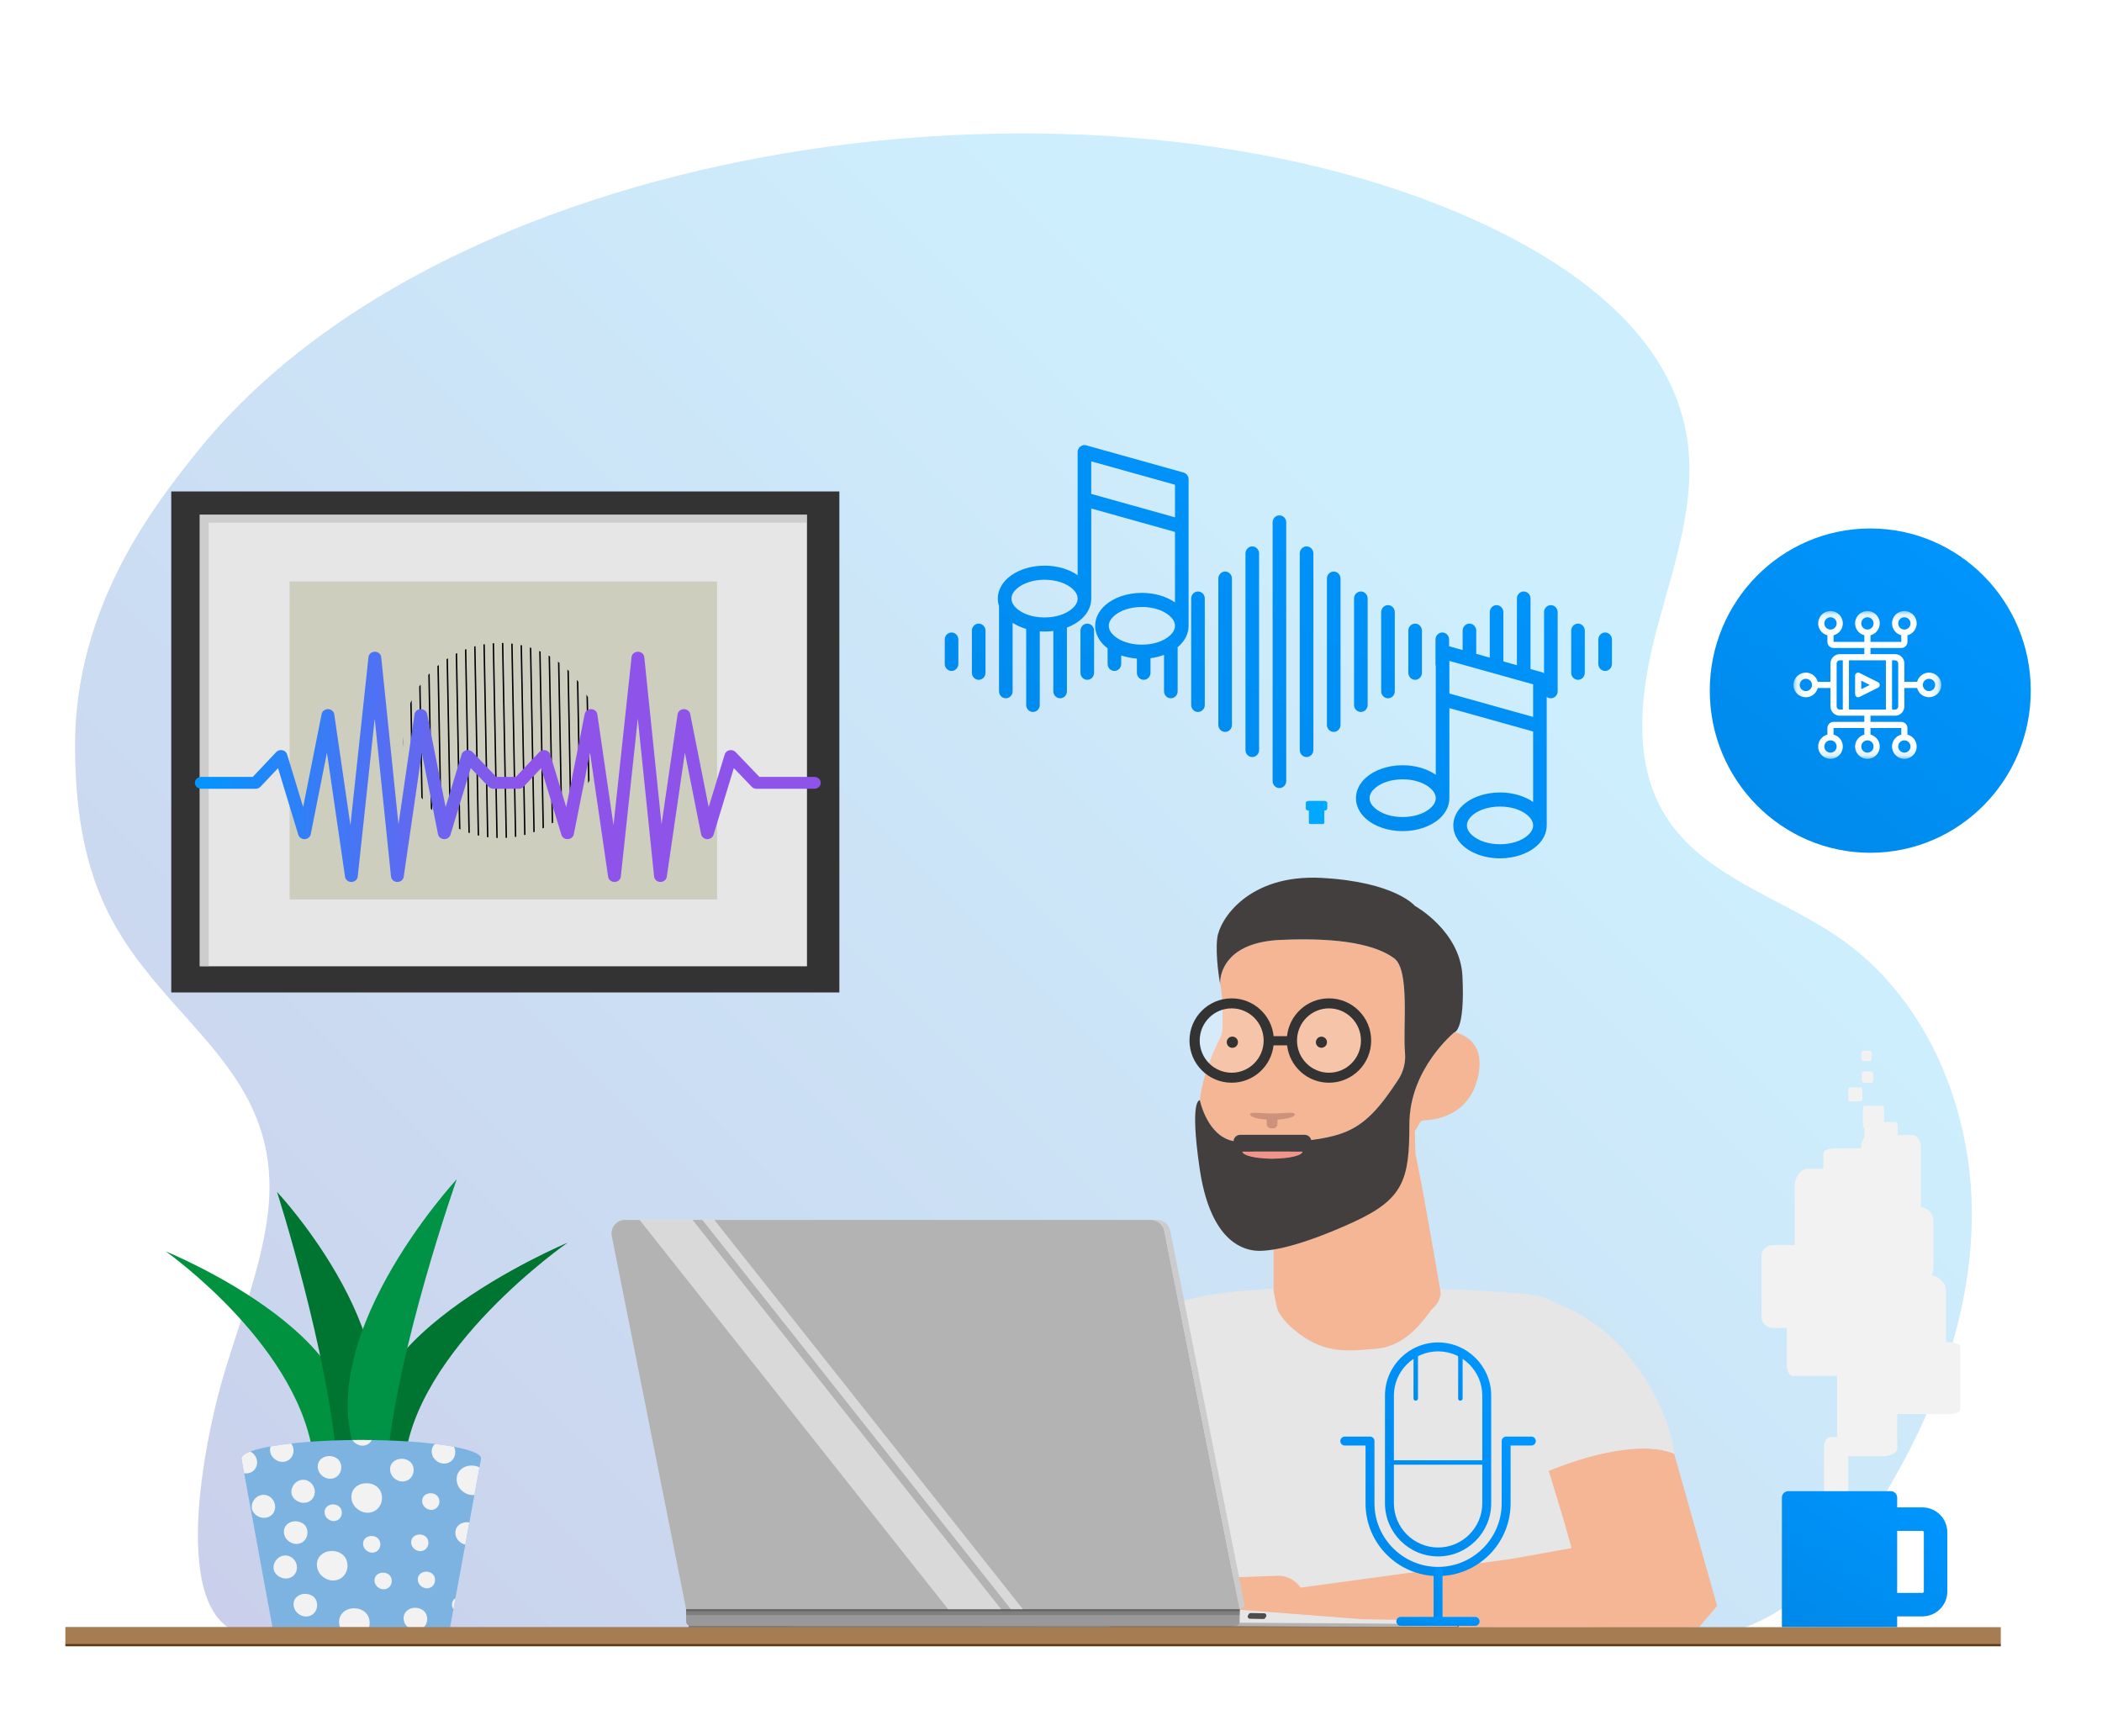 <svg width="224" height="185" viewBox="0 0 224 185" fill="none" xmlns="http://www.w3.org/2000/svg">
<g clip-path="url(#clip0_1652_23415)">
<mask id="mask0_1652_23415" style="mask-type:luminance" maskUnits="userSpaceOnUse" x="0" y="-18" width="224" height="224">
<path d="M224 -18H0V206H224V-18Z" fill="white"/>
</mask>
<g mask="url(#mask0_1652_23415)">
<path d="M203.624 107.661C201.6 104.723 199.114 102.135 196.182 100.078C189.833 95.622 181.431 93.459 177.388 86.802C173.832 80.946 174.848 73.423 176.626 66.792C178.404 60.161 180.85 53.388 179.768 46.605C177.984 35.418 167.356 28.05 157.117 23.429C116.844 5.257 47.98 14.168 20.762 48.456C16.561 53.747 7.904 64.653 7.997 79.672C8.034 85.606 8.752 91.526 11.358 96.922C17.304 109.235 30.668 114.008 28.476 129.859C27.702 135.455 25.578 140.752 23.952 146.158C21.418 154.586 17.762 174.301 27.248 174.301C35.541 174.301 34.574 174.301 44.611 174.301C79.154 174.301 62.708 174.605 99.287 174.301C105.986 174.246 140.546 173.963 148.916 173.963C151.115 173.963 162.375 173.963 164.584 173.963C168.389 173.963 180.202 173.998 178.004 173.91C186.843 176.186 195.047 168.466 199.962 160.701C205.937 151.262 210.171 140.384 210.129 129.179C210.101 121.582 207.886 113.847 203.624 107.661Z" fill="url(#paint0_linear_1652_23415)" fill-opacity="0.3"/>
<path d="M216.41 73.607C216.41 83.152 208.752 90.89 199.306 90.89C189.861 90.89 182.203 83.152 182.203 73.607C182.203 64.062 189.861 56.324 199.306 56.324C208.752 56.324 216.41 64.062 216.41 73.607Z" fill="url(#paint1_linear_1652_23415)"/>
<path d="M170.755 145.954C165.577 137.249 166.58 138.233 157.178 137.522C157.178 137.522 155.692 137.473 153.466 137.415C153.467 137.422 153.468 137.428 153.47 137.435C153.593 138.158 153.335 138.899 152.777 139.375C152.656 139.479 152.556 139.576 152.486 139.665C151.754 140.589 149.906 143.477 146.671 143.747C143.436 144.016 140.923 144.363 137.713 141.552C136.999 140.927 136.49 140.28 136.129 139.65L135.723 137.615V137.32C135.297 137.343 134.919 137.369 134.601 137.4C134.447 137.415 134.3 137.437 134.159 137.463C132.388 137.566 130.596 137.733 128.939 138.004C121.985 139.142 116.296 143.314 112.63 149.003C108.964 154.692 104.539 173.908 104.539 173.908L170.848 173.963C170.848 173.963 171.139 164.286 168.715 155.247C167.932 152.327 172.206 148.392 170.755 145.954Z" fill="#E6E6E6"/>
<path d="M118.24 174.051L128.74 173.666L129.317 169.532C129.297 168.973 128.747 168.589 128.215 168.762L118.186 172.58L118.24 174.051Z" fill="#F4B694"/>
<path d="M139.204 173.4L139.106 170.732C139.048 169.143 137.7 167.89 136.111 167.948L129.811 168.179C128.222 168.237 126.97 169.585 127.028 171.174L127.126 173.843L139.204 173.4Z" fill="#F4B694"/>
<path d="M179.697 173.418C180.903 170.089 181.615 165.333 177.045 163.281L160.966 166.163L130.124 170.362L129.996 173.418H179.697Z" fill="#F4B694"/>
<path d="M169.823 173.415H181.062L182.982 171.165L178.413 154.948C173.751 152.979 165.039 156.753 165.039 156.753L166.732 162.343L169.823 173.415Z" fill="#F4B694"/>
<path d="M178.413 154.949C178.413 154.949 174.828 152.844 165.04 156.754L160.847 149.092L160.093 144.676C159.862 143.322 160.212 141.934 161.058 140.852L161.47 140.325C162.593 138.889 164.534 138.361 166.221 139.05C168.288 139.895 171.076 141.49 173.5 144.441C178.031 149.955 178.413 154.949 178.413 154.949Z" fill="#E6E6E6"/>
<path d="M153.466 137.415C152.861 133.881 151.245 124.542 150.742 122.595C150.61 121.938 150.415 121.42 150.183 121.01C148.966 118.861 146.698 119.741 146.698 119.741L135.946 126.968L135.734 133.174L135.723 133.503V134.868V137.32V137.615L136.016 139.081C136.104 139.525 136.29 139.943 136.559 140.307C136.866 140.724 137.246 141.143 137.713 141.552C140.923 144.363 143.437 144.017 146.671 143.747C149.906 143.478 151.754 140.589 152.486 139.665C152.693 139.404 153.08 139.137 153.354 138.551C153.48 138.008 153.584 138.1 153.466 137.415Z" fill="#F4B694"/>
<path d="M155.047 110.012C155.005 110.024 154.981 110.028 154.981 110.028C154.981 110.028 151.007 113.263 150.3 118.302L150.258 118.104L141.413 122.958L137.281 128.631L145.806 128.257L150.828 122.958L150.776 120.547C150.972 120.258 151.169 119.911 151.297 119.675C151.385 119.513 151.551 119.41 151.736 119.406C152.821 119.381 156.582 118.983 157.511 114.734C158.227 111.463 156.392 110.374 155.047 110.012Z" fill="#F4B694"/>
<path d="M131.446 121.621C131.47 121.249 131.779 120.95 132.158 120.95L139.033 120.95C139.371 120.95 139.655 121.189 139.729 121.505C140.868 121.365 141.983 121.147 142.969 120.802C145.531 119.906 147.112 117.942 148.992 115.092C149.558 114.233 149.818 113.208 149.722 112.183C149.474 109.549 150.273 103.391 148.562 102.131C146.724 100.778 143.071 99.871 136.436 100.176C130.986 100.427 130.155 103.339 130.035 104.439C130.01 104.691 130.018 104.847 130.018 104.854C130.018 104.854 130.018 104.856 130.018 104.856L130.018 104.856C130.123 105.217 130.325 106.329 130.282 109.476C130.276 109.89 130.194 110.304 130.005 110.672C128.492 113.633 128.045 115.792 127.863 117.27C127.877 117.339 128.664 121.1 131.446 121.621Z" fill="#F4B694"/>
<path d="M155.845 104.032C155.607 99.206 150.772 96.546 150.772 96.546C150.772 96.546 148.658 93.984 140.832 93.568C133.005 93.152 129.971 98.032 129.722 99.944C129.472 101.855 130.02 104.853 130.02 104.855C130.02 104.855 130.02 104.853 130.02 104.853C130.02 104.846 130.01 104.69 130.037 104.438C130.156 103.339 130.988 100.426 136.438 100.176C143.073 99.87 146.726 100.777 148.564 102.13C150.275 103.39 149.476 109.548 149.723 112.183C149.82 113.207 149.56 114.232 148.993 115.091C147.114 117.941 145.533 119.906 142.971 120.801C141.985 121.146 140.87 121.364 139.731 121.504C139.657 121.188 139.373 120.949 139.035 120.949L132.159 120.949C131.781 120.949 131.472 121.248 131.448 121.62C128.666 121.099 127.879 117.338 127.865 117.269C127.865 117.268 127.864 117.266 127.864 117.266C127.864 117.266 126.751 117 127.831 124.48C128.912 131.961 132.154 133.125 133.733 133.291C135.312 133.457 138.637 132.792 144.123 130.299C149.609 127.805 150.19 125.727 150.19 119.826C150.19 113.924 154.979 110.029 154.979 110.029C154.979 110.029 156.136 109.927 155.845 104.032Z" fill="#423F3E"/>
<path d="M134.988 119.322L134.988 119.786C134.988 120.047 135.199 120.258 135.46 120.258L135.66 120.258C135.92 120.258 136.131 120.047 136.131 119.786L136.131 119.327C137.183 119.275 137.984 119.043 137.984 118.767C137.984 118.453 136.953 118.672 135.693 118.672L135.505 118.672C134.245 118.672 133.215 118.453 133.215 118.767C133.215 119.036 133.976 119.263 134.988 119.322Z" fill="#CE917C"/>
<g opacity="0.2">
<path d="M131.274 107.469C133.168 107.469 134.705 109.006 134.705 110.899C134.705 112.793 133.168 114.33 131.274 114.33C129.381 114.33 127.844 112.793 127.844 110.899C127.844 109.006 129.381 107.469 131.274 107.469Z" fill="white"/>
</g>
<g opacity="0.2">
<path d="M141.626 107.469C143.519 107.469 145.056 109.006 145.056 110.899C145.056 112.793 143.519 114.33 141.626 114.33C139.733 114.33 138.195 112.793 138.195 110.899C138.195 109.006 139.733 107.469 141.626 107.469Z" fill="white"/>
</g>
<path d="M141.624 106.406C139.299 106.406 137.386 108.172 137.153 110.436L135.724 110.436C135.491 108.172 133.578 106.406 131.253 106.406C128.77 106.406 126.758 108.419 126.758 110.901C126.758 113.384 128.771 115.396 131.253 115.396C133.561 115.396 135.46 113.656 135.716 111.416L137.161 111.416C137.417 113.656 139.316 115.396 141.624 115.396C144.107 115.396 146.119 113.384 146.119 110.901C146.119 108.419 144.107 106.406 141.624 106.406ZM131.253 114.332C129.371 114.332 127.845 112.796 127.845 110.901C127.845 109.007 129.371 107.471 131.253 107.471C133.135 107.471 134.661 109.006 134.661 110.901C134.661 112.796 133.135 114.332 131.253 114.332ZM141.624 114.332C139.742 114.332 138.216 112.796 138.216 110.901C138.216 109.006 139.742 107.471 141.624 107.471C143.506 107.471 145.032 109.006 145.032 110.901C145.032 112.796 143.506 114.332 141.624 114.332Z" fill="#333333"/>
<path d="M132.391 122.738C132.399 123.151 133.782 123.488 135.471 123.488L135.724 123.488C137.413 123.488 138.795 123.151 138.804 122.738L132.391 122.738Z" fill="#F0948C"/>
<path d="M133.523 122.738C133.529 123.151 134.385 123.488 135.431 123.488L135.588 123.488C136.634 123.488 137.49 123.151 137.495 122.738L133.523 122.738Z" fill="#F0948C"/>
<path d="M140.819 110.488C141.145 110.488 141.411 110.754 141.411 111.08C141.411 111.407 141.145 111.672 140.819 111.672C140.492 111.672 140.227 111.407 140.227 111.08C140.227 110.754 140.492 110.488 140.819 110.488Z" fill="#333333"/>
<path d="M131.325 110.48C131.656 110.48 131.924 110.749 131.924 111.079C131.924 111.41 131.656 111.678 131.325 111.678C130.995 111.678 130.727 111.41 130.727 111.079C130.727 110.749 130.995 110.48 131.325 110.48Z" fill="#333333"/>
<path d="M140.293 111.081C140.293 111.205 140.495 111.306 140.822 111.306C141.149 111.306 141.376 111.205 141.376 111.081C141.376 110.956 141.149 110.855 140.822 110.855C140.495 110.855 140.293 110.956 140.293 111.081Z" fill="#333333"/>
<path d="M130.82 111.08C130.82 111.205 130.995 111.307 131.326 111.307C131.656 111.307 131.79 111.205 131.79 111.08C131.79 110.954 131.656 110.852 131.326 110.852C130.995 110.852 130.82 110.954 130.82 111.08Z" fill="#333333"/>
<g opacity="0.6">
<path d="M96.211 173.223L130.892 172.879L143.226 173.047L155.142 173.217C155.51 173.217 155.592 173.336 155.279 173.527L132.104 173.599C131.851 173.753 131.111 173.897 130.815 173.897L73.607 173.571C73.381 173.571 73.297 173.273 73.491 173.155L96.211 173.223Z" fill="#333333"/>
</g>
<path d="M73.824 171.776L80.955 171.777L73.711 171.371C73.522 171.486 73.603 171.776 73.824 171.776Z" fill="#E6E6E6"/>
<path d="M155.053 172.707H153.896L145.142 172.578H145.141L132.022 171.559C131.777 171.708 131.495 171.787 131.207 171.787L80.957 171.776L97.674 172.713L131.738 172.709L131.371 173.298L155.237 173.362C155.542 173.177 155.41 172.707 155.053 172.707Z" fill="#E6E6E6"/>
<path d="M97.681 172.727L147.7 173.048L155.236 173.159C155.36 173.159 155.441 173.22 155.236 173.364L131.94 173.301C131.667 173.301 131.493 173.306 131.205 173.306L73.824 173.293C73.603 173.293 73.522 173.003 73.71 172.889L97.681 172.727Z" fill="#B3B3B3"/>
<path d="M132.103 171.516H73.117L65.196 131.743C65.019 130.851 65.701 130.02 66.61 130.02H122.656C123.343 130.02 123.935 130.505 124.07 131.18L132.103 171.516Z" fill="#B3B3B3"/>
<path d="M124.707 131.18C124.573 130.505 123.981 130.02 123.293 130.02H122.657C123.345 130.02 123.937 130.505 124.071 131.18L132.104 171.516H73.754L132.104 171.516L132.657 171.214L124.707 131.18Z" fill="#CCCCCC"/>
<path d="M131.625 173.297H73.596C73.332 173.297 73.117 173.082 73.117 172.818V171.512H132.104V172.818C132.104 173.082 131.889 173.297 131.625 173.297Z" fill="#999999"/>
<path d="M132.104 171.512V172.143H73.117V171.512H132.104Z" fill="#808080"/>
<path d="M132.104 171.512V171.736H73.117V171.512H132.104Z" fill="#666666"/>
<path d="M133.286 171.918L134.72 171.946C134.901 171.949 135.01 172.148 134.917 172.303L134.833 172.443C134.789 172.515 134.711 172.558 134.626 172.557L133.192 172.529C133.011 172.526 132.902 172.327 132.995 172.172L133.079 172.032C133.123 171.96 133.201 171.916 133.286 171.918Z" fill="#4D4D4D"/>
<g opacity="0.5">
<path d="M73.802 130.012H68.152L101.037 171.513H106.686L73.802 130.012Z" fill="white"/>
</g>
<g opacity="0.5">
<path d="M76.12 130.012H74.84L107.725 171.513H109.005L76.12 130.012Z" fill="white"/>
</g>
<path d="M89.446 52.379V105.776H18.25V52.379H89.446Z" fill="#333333"/>
<path d="M85.995 54.852V102.989H21.285V54.852H85.995Z" fill="#E6E6E6"/>
<path d="M76.417 61.977V95.864H30.863V61.977H76.417Z" fill="#CECEBE"/>
<path d="M63.539 76.961L63.605 80.495C63.694 79.919 63.737 79.328 63.726 78.725C63.715 78.122 63.649 77.534 63.539 76.961Z" fill="black"/>
<path d="M62.655 74.32C62.604 74.217 62.55 74.116 62.496 74.016L62.673 83.483C62.724 83.38 62.774 83.277 62.821 83.172L62.655 74.32Z" fill="black"/>
<path d="M61.633 72.668C61.582 72.6 61.53 72.532 61.477 72.465L61.713 85.069C61.763 85 61.813 84.93 61.861 84.86L61.633 72.668Z" fill="black"/>
<path d="M60.465 71.363L60.743 86.204C60.793 86.153 60.843 86.101 60.892 86.049L60.62 71.513C60.569 71.463 60.517 71.413 60.465 71.363Z" fill="black"/>
<path d="M59.616 70.644C59.564 70.605 59.513 70.566 59.461 70.527L59.771 87.079C59.822 87.039 59.871 86.997 59.921 86.956L59.616 70.644Z" fill="black"/>
<path d="M58.615 69.968C58.564 69.937 58.513 69.908 58.461 69.879L58.796 87.762C58.846 87.731 58.897 87.7 58.947 87.668L58.615 69.968Z" fill="black"/>
<path d="M57.615 69.449C57.564 69.426 57.512 69.405 57.461 69.383L57.815 88.298C57.866 88.274 57.917 88.251 57.967 88.226L57.615 69.449Z" fill="black"/>
<path d="M56.618 69.061C56.568 69.043 56.516 69.028 56.465 69.012L56.834 88.709C56.884 88.691 56.935 88.673 56.985 88.654L56.618 69.061Z" fill="black"/>
<path d="M55.626 68.782C55.575 68.771 55.524 68.761 55.473 68.75L55.852 89.005C55.903 88.992 55.954 88.98 56.004 88.967L55.626 68.782Z" fill="black"/>
<path d="M54.633 68.61C54.583 68.604 54.532 68.599 54.48 68.594L54.867 89.201C54.917 89.194 54.968 89.187 55.019 89.179L54.633 68.61Z" fill="black"/>
<path d="M53.641 68.532C53.59 68.531 53.539 68.532 53.488 68.531L53.877 89.299C53.928 89.296 53.979 89.296 54.03 89.292L53.641 68.532Z" fill="black"/>
<path d="M52.652 68.551C52.601 68.554 52.551 68.559 52.5 68.563L52.889 89.306C52.94 89.308 52.99 89.31 53.041 89.312L52.652 68.551Z" fill="black"/>
<path d="M51.664 68.664C51.613 68.672 51.562 68.68 51.512 68.689L51.896 89.219C51.947 89.226 51.998 89.231 52.049 89.238L51.664 68.664Z" fill="black"/>
<path d="M50.679 68.871C50.629 68.884 50.578 68.896 50.527 68.91L50.904 89.031C50.955 89.043 51.007 89.053 51.057 89.064L50.679 68.871Z" fill="black"/>
<path d="M49.699 69.184C49.648 69.203 49.597 69.22 49.547 69.24L49.912 88.74C49.963 88.757 50.015 88.773 50.066 88.79L49.699 69.184Z" fill="black"/>
<path d="M48.714 69.606C48.663 69.631 48.613 69.656 48.562 69.682L48.912 88.329C48.963 88.353 49.014 88.377 49.066 88.4L48.714 69.606Z" fill="black"/>
<path d="M47.737 70.16C47.686 70.193 47.636 70.227 47.586 70.261L47.914 87.79C47.966 87.822 48.017 87.855 48.069 87.885L47.737 70.16Z" fill="black"/>
<path d="M46.76 70.871C46.71 70.912 46.659 70.952 46.609 70.994L46.911 87.096C46.962 87.136 47.014 87.174 47.066 87.213L46.76 70.871Z" fill="black"/>
<path d="M45.79 71.773C45.74 71.827 45.69 71.882 45.641 71.936L45.908 86.192C45.959 86.245 46.011 86.298 46.063 86.349L45.79 71.773Z" fill="black"/>
<path d="M44.82 72.957C44.77 73.029 44.721 73.101 44.672 73.175L44.893 84.991C44.945 85.063 44.997 85.133 45.05 85.203L44.82 72.957Z" fill="black"/>
<path d="M43.865 74.629C43.814 74.741 43.766 74.855 43.719 74.969L43.873 83.232C43.925 83.344 43.977 83.456 44.032 83.567L43.865 74.629Z" fill="black"/>
<path d="M42.97 79.727L42.947 78.504C42.939 78.707 42.935 78.91 42.939 79.116C42.943 79.321 42.955 79.525 42.97 79.727Z" fill="black"/>
<g opacity="0.5">
<path d="M21.285 102.99H22.239V55.706H85.995V54.852H21.285V102.99Z" fill="#B3B3B3"/>
</g>
<mask id="mask1_1652_23415" style="mask-type:luminance" maskUnits="userSpaceOnUse" x="0" y="-18" width="224" height="224">
<path d="M0 -18H224V206H0V-18Z" fill="white"/>
</mask>
<g mask="url(#mask1_1652_23415)">
<path d="M36.181 156.202C42.59 143.505 17.66 133.371 17.66 133.371C17.66 133.371 32.478 143.803 33.477 156.076C33.477 156.076 35.245 156.183 36.181 156.202Z" fill="#00923F"/>
<path d="M40.382 156.214C33.973 143.517 60.488 132.445 60.488 132.445C60.488 132.445 44.087 143.832 43.089 156.105C42.127 156.163 40.382 156.214 40.382 156.214Z" fill="#007531"/>
<path d="M38.646 156.235C45.055 143.538 29.516 127.027 29.516 127.027C29.516 127.027 34.95 143.925 35.948 156.198C36.848 156.218 37.995 156.233 38.646 156.235Z" fill="#007531"/>
<path d="M38.529 156.236C32.12 143.539 48.676 125.684 48.676 125.684C48.676 125.684 42.23 143.924 41.232 156.197C40.316 156.215 39.074 156.233 38.529 156.236Z" fill="#009245"/>
</g>
<path d="M38.5 153.473C31.448 153.473 25.73 154.358 25.73 155.449C25.73 155.486 25.738 155.522 25.75 155.558L29.015 173.33C29.015 173.37 29.029 173.411 29.052 173.451H47.948C47.971 173.411 47.985 173.37 47.985 173.33L51.25 155.558C51.263 155.522 51.27 155.486 51.27 155.449C51.27 154.358 45.553 153.473 38.5 153.473Z" fill="#7DB3E1"/>
<path d="M43.833 164.561C43.925 165.012 44.398 165.367 44.878 165.318C45.358 165.268 45.669 164.861 45.653 164.402C45.632 163.769 45.084 163.503 44.604 163.553C44.124 163.602 43.715 163.979 43.833 164.561Z" fill="#F2F2F2"/>
<path d="M45.585 169.279C46.065 169.229 46.376 168.821 46.36 168.363C46.339 167.73 45.791 167.464 45.311 167.514C44.831 167.563 44.422 167.94 44.54 168.522C44.632 168.973 45.105 169.328 45.585 169.279Z" fill="#F2F2F2"/>
<path d="M43.023 157.891C43.678 157.824 44.102 157.268 44.08 156.642C44.051 155.78 43.304 155.417 42.65 155.484C41.995 155.552 41.437 156.065 41.598 156.86C41.723 157.474 42.369 157.958 43.023 157.891Z" fill="#F2F2F2"/>
<path d="M48.184 171.203C48.208 171.316 48.255 171.423 48.32 171.52L48.537 170.34C48.271 170.507 48.104 170.805 48.184 171.203Z" fill="#F2F2F2"/>
<path d="M44.091 171.363C43.437 171.431 42.879 171.944 43.04 172.739C43.096 173.017 43.263 173.265 43.486 173.451H45.151C45.394 173.217 45.534 172.882 45.522 172.521C45.492 171.659 44.745 171.296 44.091 171.363Z" fill="#F2F2F2"/>
<path d="M46.05 160.919C46.53 160.87 46.841 160.462 46.825 160.003C46.804 159.371 46.256 159.105 45.776 159.154C45.296 159.204 44.887 159.58 45.005 160.163C45.096 160.614 45.57 160.969 46.05 160.919Z" fill="#F2F2F2"/>
<path d="M31.333 162.145C30.679 162.212 30.121 162.725 30.282 163.52C30.407 164.135 31.052 164.618 31.707 164.551C32.361 164.484 32.785 163.928 32.764 163.302C32.734 162.44 31.988 162.077 31.333 162.145Z" fill="#F2F2F2"/>
<path d="M47.456 155.986C48.111 155.919 48.535 155.363 48.513 154.737C48.506 154.527 48.455 154.347 48.374 154.194C47.778 154.082 47.101 153.98 46.361 153.891C46.091 154.13 45.938 154.493 46.032 154.955C46.156 155.57 46.802 156.054 47.456 155.986Z" fill="#F2F2F2"/>
<path d="M40.532 164.562C40.511 163.93 39.963 163.663 39.483 163.713C39.003 163.762 38.594 164.139 38.712 164.721C38.803 165.172 39.277 165.527 39.757 165.478C40.237 165.428 40.548 165.021 40.532 164.562Z" fill="#F2F2F2"/>
<path d="M31.313 171.254C31.438 171.869 32.084 172.353 32.738 172.285C33.392 172.218 33.817 171.662 33.795 171.036C33.766 170.174 33.019 169.812 32.364 169.879C31.71 169.946 31.152 170.46 31.313 171.254Z" fill="#F2F2F2"/>
<path d="M29.262 166.554C28.911 167.349 29.43 167.975 30.054 168.174C30.678 168.372 31.411 168.128 31.613 167.342C31.769 166.733 31.394 166.037 30.77 165.839C30.146 165.64 29.517 165.977 29.262 166.554Z" fill="#F2F2F2"/>
<path d="M39.395 172.929C39.357 171.808 38.387 171.337 37.536 171.424C36.685 171.512 35.96 172.179 36.169 173.212C36.186 173.293 36.214 173.372 36.244 173.449H39.327C39.375 173.283 39.402 173.109 39.395 172.929Z" fill="#F2F2F2"/>
<path d="M39.334 161.22C40.185 161.133 40.736 160.41 40.708 159.597C40.67 158.476 39.699 158.005 38.849 158.092C37.998 158.18 37.272 158.847 37.482 159.88C37.644 160.679 38.483 161.308 39.334 161.22Z" fill="#F2F2F2"/>
<path d="M27.367 156.143C27.51 155.584 27.204 154.957 26.67 154.703C26.066 154.933 25.73 155.184 25.73 155.447C25.73 155.484 25.738 155.52 25.75 155.556L26.02 157.022C26.589 157.11 27.187 156.841 27.367 156.143Z" fill="#F2F2F2"/>
<path d="M39.927 168.628C40.018 169.079 40.492 169.433 40.972 169.384C41.452 169.335 41.763 168.927 41.747 168.468C41.725 167.836 41.178 167.57 40.698 167.619C40.218 167.668 39.809 168.045 39.927 168.628Z" fill="#F2F2F2"/>
<path d="M49.607 162.245C48.953 162.312 48.394 162.826 48.555 163.62C48.654 164.109 49.084 164.51 49.585 164.622L50.018 162.264C49.881 162.24 49.743 162.231 49.607 162.245Z" fill="#F2F2F2"/>
<path d="M50.063 156.209C49.213 156.297 48.487 156.964 48.697 157.997C48.859 158.796 49.699 159.425 50.549 159.337C50.551 159.337 50.553 159.336 50.555 159.336L51.096 156.391C50.779 156.233 50.412 156.174 50.063 156.209Z" fill="#F2F2F2"/>
<path d="M30.225 155.804C30.879 155.737 31.303 155.181 31.282 154.555C31.271 154.26 31.173 154.028 31.028 153.848C30.219 153.938 29.482 154.043 28.831 154.16C28.772 154.339 28.753 154.542 28.8 154.773C28.924 155.388 29.57 155.872 30.225 155.804Z" fill="#F2F2F2"/>
<path d="M29.289 160.877C29.445 160.268 29.07 159.572 28.446 159.374C27.822 159.175 27.193 159.512 26.938 160.089C26.587 160.884 27.106 161.51 27.73 161.709C28.354 161.908 29.087 161.663 29.289 160.877Z" fill="#F2F2F2"/>
<path d="M38.747 154.073C39.146 154.032 39.453 153.799 39.617 153.481C39.249 153.476 38.877 153.473 38.501 153.473C38.182 153.473 37.868 153.475 37.555 153.479C37.803 153.864 38.272 154.122 38.747 154.073Z" fill="#F2F2F2"/>
<path d="M35.312 157.602C35.967 157.534 36.391 156.979 36.369 156.353C36.34 155.491 35.593 155.128 34.939 155.195C34.284 155.263 33.726 155.776 33.887 156.57C34.012 157.185 34.658 157.669 35.312 157.602Z" fill="#F2F2F2"/>
<path d="M35.658 168.443C36.509 168.356 37.06 167.633 37.032 166.819C36.994 165.699 36.023 165.228 35.173 165.315C34.322 165.402 33.596 166.07 33.806 167.103C33.968 167.902 34.808 168.53 35.658 168.443Z" fill="#F2F2F2"/>
<path d="M31.957 160.107C32.581 160.306 33.313 160.061 33.515 159.275C33.672 158.667 33.297 157.971 32.673 157.772C32.049 157.573 31.419 157.91 31.164 158.488C30.813 159.283 31.333 159.909 31.957 160.107Z" fill="#F2F2F2"/>
<path d="M35.378 160.346C34.898 160.395 34.488 160.772 34.606 161.354C34.698 161.805 35.172 162.16 35.652 162.111C36.132 162.061 36.443 161.654 36.427 161.195C36.405 160.562 35.858 160.296 35.378 160.346Z" fill="#F2F2F2"/>
<mask id="mask2_1652_23415" style="mask-type:luminance" maskUnits="userSpaceOnUse" x="0" y="-19" width="224" height="225">
<path d="M0 -18.621H224V205.379H0V-18.621Z" fill="white"/>
</mask>
<g mask="url(#mask2_1652_23415)">
<path d="M196.285 159.878H195.044C194.672 159.878 194.371 159.363 194.371 158.728V154.306C194.371 153.671 194.672 153.156 195.044 153.156H196.285C196.657 153.156 196.958 153.671 196.958 154.306V158.728C196.958 159.363 196.657 159.878 196.285 159.878Z" fill="#F2F2F2"/>
<path d="M200.518 155.214H197.441C196.52 155.214 195.773 154.844 195.773 154.387V146.374C195.773 145.917 196.52 145.547 197.441 145.547H200.518C201.439 145.547 202.186 145.917 202.186 146.374V154.387C202.186 154.844 201.439 155.214 200.518 155.214Z" fill="#F2F2F2"/>
<path d="M197.132 143.055H207.668C208.348 143.055 208.898 143.261 208.898 143.516V150.254C208.898 150.508 208.348 150.715 207.668 150.715H197.132C196.453 150.715 195.902 150.508 195.902 150.254V143.516C195.902 143.261 196.453 143.055 197.132 143.055Z" fill="#F2F2F2"/>
<path d="M197.773 146.646H191.084C190.712 146.646 190.41 146.131 190.41 145.496V140.112C190.41 139.476 190.712 138.961 191.084 138.961H197.773C198.145 138.961 198.447 139.476 198.447 140.112V145.496C198.447 146.131 198.145 146.646 197.773 146.646Z" fill="#F2F2F2"/>
<path d="M205.245 144.691H198.654C197.475 144.691 196.52 143.911 196.52 142.95V137.574C196.52 136.612 197.475 135.832 198.654 135.832H205.245C206.424 135.832 207.379 136.612 207.379 137.574V142.95C207.379 143.911 206.424 144.691 205.245 144.691Z" fill="#F2F2F2"/>
<path d="M188.961 141.539H198.408C199.097 141.539 199.655 141.028 199.655 140.397V133.845C199.655 133.214 199.097 132.703 198.408 132.703H188.961C188.273 132.703 187.715 133.214 187.715 133.845V140.397C187.715 141.028 188.273 141.539 188.961 141.539Z" fill="#F2F2F2"/>
<path d="M204.572 136.686H196.823C196.015 136.686 195.359 136.011 195.359 135.177V130.161C195.359 129.328 196.015 128.652 196.823 128.652H204.572C205.38 128.652 206.035 129.328 206.035 130.161V135.177C206.035 136.011 205.38 136.686 204.572 136.686Z" fill="#F2F2F2"/>
<path d="M192.67 135.785H200.981C201.765 135.785 202.401 134.938 202.401 133.895V126.46C202.401 125.416 201.765 124.57 200.981 124.57H192.67C191.886 124.57 191.25 125.416 191.25 126.46V133.895C191.25 134.938 191.886 135.785 192.67 135.785Z" fill="#F2F2F2"/>
<path d="M203.812 130.36H199.215C198.723 130.36 198.324 129.773 198.324 129.05V122.29C198.324 121.567 198.723 120.98 199.215 120.98H203.812C204.304 120.98 204.702 121.567 204.702 122.29V129.05C204.702 129.773 204.304 130.36 203.812 130.36Z" fill="#F2F2F2"/>
<path d="M195.461 125.818H198.717C199.351 125.818 199.865 125.607 199.865 125.347V122.877C199.865 122.617 199.351 122.406 198.717 122.406H195.461C194.827 122.406 194.312 122.617 194.312 122.877V125.347C194.312 125.607 194.827 125.818 195.461 125.818Z" fill="#F2F2F2"/>
<path d="M198.882 124.407H202.021C202.137 124.407 202.231 124.188 202.231 123.917V120.068C202.231 119.797 202.137 119.578 202.021 119.578H198.882C198.766 119.578 198.672 119.797 198.672 120.068V123.917C198.672 124.188 198.766 124.407 198.882 124.407Z" fill="#F2F2F2"/>
<path d="M198.727 120.24H200.573C200.688 120.24 200.78 120.09 200.78 119.904V118.184C200.78 117.998 200.688 117.848 200.573 117.848H198.727C198.612 117.848 198.52 117.998 198.52 118.184V119.904C198.52 120.09 198.612 120.24 198.727 120.24Z" fill="#F2F2F2"/>
<path d="M197.175 117.385H198.249C198.365 117.385 198.459 117.291 198.459 117.175V116.1C198.459 115.984 198.365 115.891 198.249 115.891H197.175C197.059 115.891 196.965 115.984 196.965 116.1V117.175C196.965 117.291 197.059 117.385 197.175 117.385Z" fill="#F2F2F2"/>
<path d="M198.663 115.409H199.371C199.513 115.409 199.628 115.294 199.628 115.152V114.444C199.628 114.302 199.513 114.188 199.371 114.188H198.663C198.521 114.188 198.406 114.302 198.406 114.444V115.152C198.406 115.294 198.521 115.409 198.663 115.409Z" fill="#F2F2F2"/>
<path d="M198.554 113.079H199.256C199.361 113.079 199.446 112.994 199.446 112.888V112.187C199.446 112.082 199.361 111.996 199.256 111.996H198.554C198.449 111.996 198.363 112.082 198.363 112.187V112.888C198.363 112.994 198.449 113.079 198.554 113.079Z" fill="#F2F2F2"/>
<g opacity="0.035">
<path d="M199.054 109.979H199.273C199.356 109.979 199.424 109.911 199.424 109.827V109.608C199.424 109.525 199.356 109.457 199.273 109.457H199.054C198.97 109.457 198.902 109.525 198.902 109.608V109.827C198.902 109.911 198.97 109.979 199.054 109.979Z" fill="#F2F2F2"/>
</g>
</g>
<path d="M204.861 160.658H202.173V159.61C202.173 159.237 201.871 158.934 201.497 158.934H190.563C190.19 158.934 189.887 159.237 189.887 159.61V173.425H202.173V172.275H204.861C206.325 172.275 207.517 171.084 207.517 169.619V163.314C207.517 161.85 206.325 160.658 204.861 160.658ZM205.014 169.619C205.014 169.703 204.945 169.772 204.861 169.772H202.173V163.161H204.861C204.945 163.161 205.014 163.23 205.014 163.314V169.619Z" fill="url(#paint2_linear_1652_23415)"/>
<path d="M213.215 173.426L6.965 173.406V175.193H213.215V173.426Z" fill="#A67C52"/>
<path d="M213.215 175.191V175.462H6.965V175.191H213.215Z" fill="#603813"/>
<mask id="mask3_1652_23415" style="mask-type:luminance" maskUnits="userSpaceOnUse" x="0" y="-18" width="224" height="224">
<path d="M0 -18H224V206H0V-18Z" fill="white"/>
</mask>
<g mask="url(#mask3_1652_23415)">
<path d="M139.475 86.394H141.12C141.298 86.394 141.443 86.304 141.443 86.192V85.562C141.443 85.45 141.298 85.359 141.12 85.359H139.475C139.297 85.359 139.152 85.45 139.152 85.562V86.192C139.152 86.304 139.297 86.394 139.475 86.394Z" fill="#00A8FF"/>
<path d="M139.63 87.823H140.978C141.06 87.823 141.127 87.756 141.127 87.674V86.325C141.127 86.243 141.06 86.176 140.978 86.176H139.63C139.547 86.176 139.48 86.243 139.48 86.325V87.674C139.48 87.756 139.547 87.823 139.63 87.823Z" fill="#00A8FF"/>
</g>
</g>
<path fill-rule="evenodd" clip-rule="evenodd" d="M54.973 82.802H52.888L50.357 80.155C50.191 79.983 49.938 79.907 49.696 79.959C49.454 80.011 49.261 80.181 49.193 80.404L47.487 86.018L45.517 76.098C45.456 75.792 45.165 75.572 44.831 75.58C44.497 75.588 44.218 75.819 44.173 76.128L42.463 87.862L40.623 70.034C40.589 69.709 40.297 69.461 39.946 69.461C39.596 69.46 39.303 69.707 39.268 70.031L37.342 87.953L35.619 76.129C35.574 75.82 35.295 75.588 34.961 75.58C34.626 75.573 34.336 75.793 34.275 76.098L32.305 86.018L30.598 80.405C30.53 80.181 30.337 80.01 30.093 79.959C29.851 79.908 29.596 79.985 29.432 80.159L26.938 82.802H21.446C21.07 82.802 20.766 83.087 20.766 83.436C20.766 83.786 21.07 84.069 21.446 84.069H27.245C27.441 84.069 27.628 83.991 27.757 83.854L29.629 81.87L31.789 88.975C31.875 89.258 32.159 89.449 32.475 89.435C32.791 89.421 33.055 89.207 33.113 88.918L34.841 80.218L36.77 93.452C36.817 93.77 37.112 94.006 37.456 94C37.802 93.995 38.087 93.75 38.122 93.43L39.931 76.588L41.669 93.427C41.702 93.748 41.988 93.994 42.334 94C42.679 94.006 42.975 93.771 43.021 93.452L44.95 80.218L46.678 88.918C46.736 89.207 47 89.421 47.316 89.435C47.632 89.449 47.916 89.258 48.003 88.975L50.165 81.861L52.075 83.857C52.204 83.992 52.389 84.069 52.583 84.069H55.281C55.381 84.069 55.476 84.049 55.562 84.013C55.647 83.977 55.726 83.924 55.792 83.854L57.665 81.87L59.825 88.975C59.91 89.258 60.195 89.449 60.511 89.435C60.827 89.421 61.091 89.207 61.148 88.918L62.876 80.218L64.805 93.452C64.852 93.77 65.147 94.006 65.492 94C65.837 93.995 66.123 93.75 66.157 93.43L67.967 76.588L69.705 93.427C69.738 93.748 70.023 93.994 70.369 94C70.715 94.006 71.01 93.771 71.057 93.452L72.986 80.218L74.714 88.918C74.772 89.207 75.036 89.421 75.352 89.435C75.667 89.449 75.952 89.258 76.038 88.975L78.201 81.861L80.11 83.857C80.239 83.992 80.424 84.069 80.619 84.069H86.782C87.157 84.069 87.462 83.786 87.462 83.436C87.462 83.087 87.157 82.802 86.782 82.802H80.924L78.392 80.156C78.227 79.983 77.974 79.908 77.731 79.96C77.489 80.011 77.297 80.182 77.229 80.405L75.522 86.018L73.552 76.098C73.491 75.793 73.201 75.573 72.866 75.58C72.532 75.588 72.253 75.82 72.208 76.129L70.498 87.862L68.658 70.034C68.624 69.71 68.332 69.462 67.982 69.461C67.632 69.461 67.338 69.707 67.303 70.032L65.378 87.953L63.654 76.129C63.609 75.82 63.33 75.588 62.996 75.581C62.662 75.573 62.371 75.793 62.31 76.099L60.34 86.019L58.633 80.405C58.565 80.182 58.372 80.011 58.129 79.96C57.886 79.908 57.632 79.985 57.467 80.159L54.973 82.802Z" fill="url(#paint3_linear_1652_23415)"/>
<path fill-rule="evenodd" clip-rule="evenodd" d="M161.65 70.898L160.208 70.495V65.247C160.208 64.833 159.883 64.496 159.482 64.496C159.082 64.496 158.757 64.833 158.757 65.247V70.089L157.315 69.686V67.216C157.315 66.802 156.99 66.466 156.59 66.466C156.189 66.466 155.864 66.802 155.864 67.216V69.28L154.423 68.877V68.161C154.423 67.747 154.097 67.411 153.697 67.411C153.297 67.411 152.972 67.747 152.972 68.161V70.76C152.972 70.836 152.983 70.908 153.002 70.977V74.474V74.503V82.576C152.12 81.959 150.869 81.56 149.476 81.56C147.871 81.56 146.455 82.09 145.573 82.871C144.881 83.484 144.498 84.254 144.498 85.071C144.498 85.888 144.881 86.658 145.573 87.271C146.455 88.052 147.871 88.582 149.476 88.582C151.081 88.582 152.497 88.052 153.379 87.271C154.071 86.658 154.453 85.888 154.453 85.071V75.469L163.376 77.964V85.476L163.373 85.475C162.967 85.192 162.52 84.977 162.056 84.818C161.346 84.574 160.597 84.462 159.849 84.461C159.016 84.461 158.233 84.604 157.549 84.851L157.534 84.856C157.529 84.858 157.524 84.86 157.519 84.862C157.495 84.871 157.47 84.88 157.447 84.889C157.435 84.893 157.424 84.898 157.412 84.903C157.397 84.908 157.382 84.914 157.367 84.92L157.352 84.926C157.347 84.928 157.342 84.93 157.337 84.932L157.322 84.938L157.309 84.944C157.284 84.954 157.258 84.965 157.233 84.975C157.223 84.98 157.213 84.984 157.203 84.988L157.189 84.994L157.161 85.007L157.146 85.013C157.141 85.016 157.136 85.018 157.132 85.02L157.123 85.024C157.113 85.028 157.104 85.032 157.095 85.037L157.089 85.04L157.074 85.046L157.062 85.052C157.044 85.06 157.027 85.069 157.009 85.077L156.995 85.084C156.594 85.278 156.241 85.511 155.946 85.771C155.939 85.779 155.931 85.785 155.923 85.793C155.246 86.402 154.872 87.164 154.872 87.972C154.872 88.389 154.972 88.793 155.161 89.171L155.162 89.174L155.167 89.183C155.22 89.288 155.28 89.391 155.348 89.492L155.352 89.498C155.512 89.737 155.712 89.964 155.946 90.171C156.006 90.224 156.067 90.274 156.13 90.325L156.14 90.332C156.144 90.335 156.148 90.338 156.151 90.341L156.163 90.35L156.174 90.359C156.182 90.364 156.189 90.37 156.197 90.376L156.208 90.384C156.267 90.428 156.326 90.47 156.388 90.512L156.398 90.518C156.402 90.521 156.406 90.523 156.41 90.526L156.416 90.531L156.472 90.566L156.484 90.575L156.496 90.582C156.544 90.612 156.593 90.642 156.642 90.671C156.649 90.675 156.657 90.68 156.664 90.684L156.677 90.69L156.684 90.695C156.69 90.698 156.696 90.702 156.703 90.706L156.716 90.713C157.56 91.187 158.652 91.482 159.849 91.482C161.454 91.482 162.87 90.953 163.752 90.171C164.444 89.559 164.827 88.789 164.827 87.972V77.403V77.374V74.27C164.949 74.367 165.102 74.424 165.268 74.424C165.668 74.424 165.993 74.088 165.993 73.674V65.247C165.993 64.833 165.668 64.496 165.268 64.496C164.867 64.496 164.542 64.833 164.542 65.247V71.765C164.499 71.731 164.452 71.701 164.401 71.678C164.362 71.659 164.32 71.644 164.277 71.633L163.101 71.304V63.79C163.101 63.376 162.775 63.04 162.375 63.04C161.974 63.04 161.65 63.376 161.65 63.79L161.65 70.898ZM159.849 85.962C161.061 85.962 162.143 86.323 162.809 86.912C163.149 87.213 163.376 87.57 163.376 87.972C163.376 88.374 163.149 88.73 162.809 89.031C162.143 89.621 161.061 89.981 159.849 89.981C158.637 89.981 157.556 89.621 156.89 89.031C156.55 88.73 156.323 88.374 156.323 87.972C156.323 87.674 156.448 87.4 156.651 87.156L156.655 87.152C156.667 87.138 156.679 87.124 156.691 87.11L156.697 87.102L156.704 87.095C156.707 87.092 156.709 87.09 156.711 87.088L156.718 87.08C156.771 87.023 156.829 86.966 156.89 86.912C156.924 86.882 156.959 86.853 156.995 86.824C156.998 86.822 157.001 86.819 157.004 86.816C157.043 86.786 157.083 86.756 157.124 86.727C157.129 86.723 157.135 86.719 157.141 86.714C157.203 86.671 157.267 86.629 157.334 86.589L157.341 86.585C157.397 86.551 157.455 86.519 157.514 86.487C157.54 86.474 157.565 86.462 157.59 86.449C157.606 86.441 157.622 86.433 157.638 86.425L157.648 86.421L157.651 86.419C157.662 86.414 157.673 86.409 157.684 86.404C157.693 86.4 157.703 86.395 157.712 86.391C157.75 86.374 157.789 86.357 157.828 86.341C157.843 86.334 157.858 86.328 157.874 86.322C157.883 86.318 157.893 86.314 157.902 86.31L157.911 86.307L157.922 86.303L157.934 86.299C157.941 86.296 157.949 86.293 157.956 86.29C157.977 86.282 157.997 86.274 158.018 86.267L158.025 86.264C158.029 86.263 158.033 86.261 158.036 86.26L158.042 86.258C158.576 86.068 159.194 85.962 159.849 85.962ZM149.476 83.061C150.688 83.061 151.769 83.422 152.435 84.012C152.775 84.313 153.002 84.67 153.002 85.071C153.002 85.472 152.775 85.829 152.435 86.13C151.769 86.72 150.688 87.081 149.476 87.081C148.264 87.081 147.182 86.72 146.517 86.13C146.176 85.829 145.949 85.472 145.949 85.071C145.949 84.67 146.176 84.313 146.517 84.012C147.183 83.422 148.264 83.061 149.476 83.061ZM137.067 83.242V55.678C137.067 55.264 136.742 54.928 136.342 54.928C135.941 54.928 135.616 55.264 135.616 55.678V83.242C135.616 83.656 135.941 83.993 136.342 83.993C136.742 83.993 137.067 83.656 137.067 83.242ZM134.175 79.935V58.986C134.175 58.572 133.849 58.236 133.449 58.236C133.049 58.236 132.724 58.572 132.724 58.986V79.935C132.724 80.349 133.049 80.686 133.449 80.686C133.849 80.686 134.175 80.349 134.175 79.935ZM139.96 79.935V58.986C139.96 58.572 139.635 58.236 139.234 58.236C138.834 58.236 138.509 58.572 138.509 58.986V79.935C138.509 80.349 138.834 80.686 139.234 80.686C139.635 80.686 139.96 80.349 139.96 79.935ZM142.853 77.257V61.663C142.853 61.249 142.527 60.913 142.127 60.913C141.726 60.913 141.402 61.249 141.402 61.663V77.257C141.402 77.671 141.726 78.008 142.127 78.008C142.527 78.008 142.853 77.671 142.853 77.257ZM131.282 77.257V61.663C131.282 61.249 130.957 60.913 130.557 60.913C130.156 60.913 129.831 61.249 129.831 61.663V77.257C129.831 77.671 130.156 78.008 130.557 78.008C130.957 78.008 131.282 77.671 131.282 77.257ZM156.386 70.982L154.453 70.441V73.914L163.376 76.409V72.936L162.199 72.607C162.19 72.605 162.18 72.602 162.171 72.599L159.306 71.798C159.297 71.796 159.288 71.793 159.279 71.79L156.414 70.99C156.405 70.987 156.395 70.984 156.386 70.982ZM128.389 75.131V63.79C128.389 63.376 128.063 63.04 127.663 63.04C127.262 63.04 126.938 63.376 126.938 63.79V75.131C126.938 75.545 127.262 75.882 127.663 75.882C128.063 75.882 128.389 75.545 128.389 75.131ZM115.448 47.448C115.327 47.468 115.217 47.519 115.123 47.593C115.03 47.666 114.954 47.763 114.904 47.879C114.874 47.944 114.855 48.015 114.845 48.09C114.84 48.128 114.838 48.166 114.839 48.203V53.202V53.231V61.304C113.956 60.688 112.705 60.288 111.312 60.288C109.708 60.288 108.292 60.818 107.41 61.599C106.717 62.212 106.335 62.981 106.335 63.799C106.335 64.073 106.378 64.341 106.461 64.601V73.674C106.461 74.088 106.786 74.424 107.187 74.424C107.587 74.424 107.912 74.088 107.912 73.674V66.38C108.326 66.648 108.814 66.872 109.354 67.032V75.13C109.354 75.544 109.679 75.881 110.079 75.881C110.479 75.881 110.805 75.544 110.805 75.13V67.292C110.972 67.304 111.141 67.31 111.312 67.31C111.632 67.31 111.944 67.289 112.246 67.249V73.674C112.246 74.088 112.571 74.424 112.972 74.424C113.372 74.424 113.697 74.088 113.697 73.674V66.888C114.293 66.663 114.81 66.357 115.215 65.999C115.907 65.386 116.29 64.616 116.29 63.799V54.196L125.212 56.692V64.204C124.329 63.588 123.079 63.189 121.686 63.189C120.081 63.189 118.665 63.718 117.783 64.499C117.091 65.112 116.708 65.882 116.708 66.7C116.708 67.517 117.091 68.287 117.783 68.9C117.862 68.969 117.945 69.037 118.032 69.102V70.759C118.032 71.173 118.356 71.51 118.757 71.51C119.157 71.51 119.483 71.173 119.483 70.759V69.855C119.993 70.029 120.556 70.147 121.152 70.191V71.704C121.152 72.118 121.477 72.455 121.878 72.455C122.278 72.455 122.604 72.118 122.604 71.704V70.152C123.118 70.085 123.602 69.963 124.045 69.798V73.673C124.045 74.087 124.37 74.424 124.77 74.424C125.171 74.424 125.496 74.088 125.496 73.673V69.111C125.496 69.069 125.492 69.028 125.486 68.987C125.521 68.959 125.555 68.929 125.589 68.9C126.281 68.287 126.663 67.516 126.663 66.699V56.131V56.102V51.103C126.665 51.057 126.661 51.013 126.654 50.968C126.635 50.843 126.585 50.729 126.514 50.632C126.443 50.536 126.349 50.457 126.238 50.405C126.198 50.387 126.156 50.371 126.114 50.361L115.768 47.468C115.733 47.457 115.697 47.449 115.66 47.444C115.588 47.434 115.517 47.435 115.448 47.447L115.448 47.448ZM145.744 75.131V63.79C145.744 63.376 145.419 63.04 145.019 63.04C144.618 63.04 144.293 63.376 144.293 63.79V75.131C144.293 75.545 144.618 75.882 145.019 75.882C145.419 75.882 145.744 75.545 145.744 75.131ZM148.637 73.674V65.248C148.637 64.833 148.311 64.496 147.911 64.496C147.511 64.496 147.186 64.833 147.186 65.248V73.674C147.186 74.088 147.511 74.424 147.911 74.424C148.311 74.424 148.637 74.088 148.637 73.674ZM151.529 71.705V67.216C151.529 66.802 151.204 66.466 150.804 66.466C150.403 66.466 150.078 66.802 150.078 67.216V71.705C150.078 72.119 150.403 72.456 150.804 72.456C151.204 72.456 151.529 72.119 151.529 71.705ZM116.59 71.705V67.216C116.59 66.802 116.265 66.466 115.865 66.466C115.464 66.466 115.139 66.802 115.139 67.216V71.705C115.139 72.119 115.464 72.456 115.865 72.456C116.265 72.456 116.59 72.119 116.59 71.705ZM105.02 71.705V67.216C105.02 66.802 104.695 66.466 104.294 66.466C103.894 66.466 103.569 66.802 103.569 67.216V71.705C103.569 72.119 103.894 72.456 104.294 72.456C104.695 72.456 105.02 72.119 105.02 71.705ZM168.885 71.705V67.216C168.885 66.802 168.559 66.466 168.159 66.466C167.759 66.466 167.434 66.802 167.434 67.216V71.705C167.434 72.119 167.759 72.456 168.159 72.456C168.559 72.456 168.885 72.119 168.885 71.705ZM171.777 70.76V68.161C171.777 67.747 171.452 67.411 171.052 67.411C170.651 67.411 170.326 67.747 170.326 68.161V70.76C170.326 71.174 170.651 71.511 171.052 71.511C171.452 71.511 171.777 71.174 171.777 70.76ZM102.127 70.76V68.161C102.127 67.747 101.802 67.411 101.401 67.411C101.001 67.411 100.676 67.747 100.676 68.161V70.76C100.676 71.174 101.001 71.511 101.401 71.511C101.802 71.511 102.127 71.174 102.127 70.76ZM125.212 66.7C125.212 66.299 124.985 65.942 124.645 65.641C123.979 65.051 122.897 64.691 121.686 64.691C120.474 64.691 119.392 65.051 118.726 65.641C118.386 65.942 118.159 66.299 118.159 66.7C118.159 67.102 118.386 67.459 118.726 67.76C118.838 67.859 118.961 67.951 119.095 68.037C119.119 68.049 119.141 68.063 119.163 68.079C119.821 68.477 120.711 68.71 121.686 68.71C122.897 68.71 123.979 68.349 124.645 67.76C124.985 67.459 125.212 67.102 125.212 66.7ZM114.838 63.8C114.838 63.398 114.612 63.041 114.272 62.74C113.606 62.151 112.524 61.79 111.312 61.79C110.101 61.79 109.019 62.151 108.353 62.74C108.013 63.041 107.786 63.398 107.786 63.8C107.786 63.925 107.808 64.047 107.849 64.163C107.858 64.183 107.866 64.204 107.873 64.225C107.968 64.457 108.138 64.669 108.353 64.859C108.8 65.255 109.434 65.547 110.169 65.697C110.199 65.701 110.229 65.707 110.258 65.715C110.592 65.777 110.946 65.809 111.312 65.809C112.524 65.809 113.606 65.449 114.272 64.859C114.611 64.558 114.838 64.201 114.838 63.8ZM116.289 52.642L125.212 55.137V51.664L116.289 49.17V52.642Z" fill="url(#paint4_linear_1652_23415)"/>
<path d="M153.248 167.977C148.991 167.977 145.519 164.505 145.519 160.248V154.064H143.308C143.046 154.064 142.832 153.85 142.832 153.589C142.832 153.327 143.046 153.113 143.308 153.113H145.995C146.256 153.113 146.47 153.327 146.47 153.589V160.224C146.47 163.958 149.515 167.002 153.248 167.002C156.982 167.002 160.026 163.958 160.026 160.224L160.027 153.589C160.027 153.327 160.241 153.113 160.502 153.113H163.189C163.451 153.113 163.665 153.327 163.665 153.589C163.665 153.85 163.451 154.064 163.189 154.064H160.978V160.224C160.978 164.504 157.506 167.977 153.249 167.977H153.248Z" fill="url(#paint5_linear_1652_23415)"/>
<path d="M153.249 173.278C152.988 173.278 152.773 173.064 152.773 172.802V167.499C152.773 167.238 152.988 167.023 153.249 167.023C153.511 167.023 153.725 167.238 153.725 167.499V172.802C153.725 173.064 153.511 173.278 153.249 173.278Z" fill="url(#paint6_linear_1652_23415)"/>
<path d="M153.25 165.884C150.135 165.884 147.59 163.34 147.59 160.224L147.59 148.738C147.59 145.623 150.135 143.078 153.25 143.078C156.365 143.078 158.91 145.623 158.91 148.738V160.224C158.91 163.34 156.365 165.884 153.25 165.884ZM153.25 144.029C150.658 144.029 148.541 146.146 148.541 148.738V160.224C148.541 162.817 150.658 164.933 153.25 164.933C155.842 164.933 157.959 162.817 157.959 160.224L157.959 148.738C157.959 146.146 155.842 144.029 153.25 144.029Z" fill="url(#paint7_linear_1652_23415)"/>
<path d="M155.629 149.285C155.486 149.285 155.391 149.19 155.391 149.047V144.148C155.391 144.005 155.486 143.91 155.629 143.91C155.771 143.91 155.866 144.005 155.866 144.148V149.047C155.866 149.166 155.771 149.285 155.629 149.285Z" fill="url(#paint8_linear_1652_23415)"/>
<path d="M150.871 149.285C150.728 149.285 150.633 149.19 150.633 149.047L150.633 144.148C150.633 144.005 150.728 143.91 150.871 143.91C151.014 143.91 151.109 144.005 151.109 144.148V149.047C151.109 149.166 150.99 149.285 150.871 149.285Z" fill="url(#paint9_linear_1652_23415)"/>
<path d="M157.219 173.279H149.276C149.015 173.279 148.801 173.065 148.801 172.804C148.801 172.542 149.015 172.328 149.276 172.328H157.196C157.457 172.328 157.671 172.542 157.671 172.804C157.671 173.065 157.481 173.279 157.219 173.279H157.219Z" fill="url(#paint10_linear_1652_23415)"/>
<path d="M158.431 156.109H148.062C147.919 156.109 147.824 156.014 147.824 155.871C147.824 155.728 147.919 155.633 148.062 155.633H158.431C158.574 155.633 158.669 155.728 158.669 155.871C158.668 155.99 158.55 156.109 158.431 156.109Z" fill="url(#paint11_linear_1652_23415)"/>
<g clip-path="url(#clip1_1652_23415)">
<mask id="mask4_1652_23415" style="mask-type:luminance" maskUnits="userSpaceOnUse" x="191" y="65" width="16" height="16">
<path d="M191.129 65.129H206.873V80.873H191.129V65.129Z" fill="white"/>
</mask>
<g mask="url(#mask4_1652_23415)">
<path d="M205.562 71.69C205.272 71.691 204.99 71.788 204.761 71.966C204.532 72.144 204.369 72.393 204.297 72.674H202.938V70.706C202.938 70.445 202.834 70.195 202.65 70.01C202.465 69.826 202.215 69.722 201.954 69.722H199.33V69.066H202.61C202.784 69.066 202.951 68.996 203.074 68.874C203.197 68.751 203.266 68.584 203.266 68.41V67.707C203.682 67.6 204.019 67.296 204.168 66.893C204.318 66.49 204.26 66.04 204.015 65.688C203.77 65.335 203.368 65.125 202.938 65.125C202.509 65.125 202.106 65.335 201.861 65.688C201.616 66.04 201.559 66.49 201.708 66.893C201.857 67.296 202.194 67.6 202.61 67.707V68.41H199.33V67.707C199.746 67.6 200.083 67.296 200.232 66.893C200.381 66.49 200.324 66.04 200.079 65.688C199.834 65.335 199.431 65.125 199.002 65.125C198.572 65.125 198.17 65.335 197.925 65.688C197.68 66.04 197.622 66.49 197.772 66.893C197.921 67.296 198.258 67.6 198.674 67.707V68.41H195.394V67.707C195.81 67.6 196.147 67.296 196.296 66.893C196.445 66.49 196.388 66.04 196.143 65.688C195.898 65.335 195.495 65.125 195.066 65.125C194.637 65.125 194.234 65.335 193.989 65.688C193.744 66.04 193.686 66.49 193.836 66.893C193.985 67.296 194.322 67.6 194.738 67.707V68.41C194.738 68.584 194.807 68.751 194.93 68.874C195.053 68.996 195.22 69.066 195.394 69.066H198.674V69.722H196.05C195.789 69.722 195.539 69.826 195.354 70.01C195.17 70.195 195.066 70.445 195.066 70.706V72.674H193.707C193.6 72.258 193.296 71.921 192.893 71.772C192.49 71.623 192.04 71.68 191.688 71.925C191.335 72.17 191.125 72.572 191.125 73.002C191.125 73.431 191.335 73.834 191.688 74.079C192.04 74.324 192.49 74.381 192.893 74.232C193.296 74.083 193.6 73.746 193.707 73.33H195.066V75.298C195.066 75.559 195.17 75.809 195.354 75.993C195.539 76.178 195.789 76.282 196.05 76.282H198.674V76.938H195.394C195.22 76.938 195.053 77.007 194.93 77.13C194.807 77.253 194.738 77.42 194.738 77.594V78.296C194.322 78.404 193.985 78.708 193.836 79.111C193.686 79.513 193.744 79.963 193.989 80.316C194.234 80.669 194.637 80.879 195.066 80.879C195.495 80.879 195.898 80.669 196.143 80.316C196.388 79.963 196.445 79.513 196.296 79.111C196.147 78.708 195.81 78.404 195.394 78.296V77.594H198.674V78.296C198.258 78.404 197.921 78.708 197.772 79.111C197.622 79.513 197.68 79.963 197.925 80.316C198.17 80.669 198.572 80.879 199.002 80.879C199.431 80.879 199.834 80.669 200.079 80.316C200.324 79.963 200.381 79.513 200.232 79.111C200.083 78.708 199.746 78.404 199.33 78.296V77.594H202.61V78.296C202.194 78.404 201.857 78.708 201.708 79.111C201.559 79.513 201.616 79.963 201.861 80.316C202.106 80.669 202.509 80.879 202.938 80.879C203.368 80.879 203.77 80.669 204.015 80.316C204.26 79.963 204.318 79.513 204.168 79.111C204.019 78.708 203.682 78.404 203.266 78.296V77.594C203.266 77.42 203.197 77.253 203.074 77.13C202.951 77.007 202.784 76.938 202.61 76.938H199.33V76.282H201.954H201.954C202.215 76.282 202.465 76.178 202.65 75.993C202.834 75.809 202.938 75.559 202.938 75.298V73.33H204.297C204.379 73.648 204.578 73.923 204.854 74.101C205.13 74.278 205.463 74.346 205.786 74.291C206.11 74.235 206.401 74.06 206.601 73.8C206.802 73.54 206.897 73.214 206.869 72.887C206.841 72.56 206.691 72.256 206.449 72.034C206.207 71.812 205.89 71.689 205.562 71.69ZM202.282 66.442C202.282 66.268 202.351 66.101 202.474 65.978C202.597 65.855 202.764 65.786 202.938 65.786C203.112 65.786 203.279 65.855 203.402 65.978C203.525 66.101 203.594 66.268 203.594 66.442C203.594 66.616 203.525 66.783 203.402 66.906C203.279 67.029 203.112 67.098 202.938 67.098C202.764 67.098 202.597 67.028 202.474 66.906C202.351 66.782 202.282 66.616 202.282 66.442ZM198.346 66.442C198.346 66.268 198.415 66.101 198.538 65.978C198.661 65.855 198.828 65.786 199.002 65.786C199.176 65.786 199.343 65.855 199.466 65.978C199.589 66.101 199.658 66.268 199.658 66.442C199.658 66.616 199.589 66.783 199.466 66.906C199.343 67.029 199.176 67.098 199.002 67.098C198.828 67.098 198.661 67.028 198.538 66.906C198.415 66.782 198.346 66.616 198.346 66.442ZM194.41 66.442C194.41 66.268 194.479 66.101 194.602 65.978C194.725 65.855 194.892 65.786 195.066 65.786C195.24 65.786 195.407 65.855 195.53 65.978C195.653 66.101 195.722 66.268 195.722 66.442C195.722 66.616 195.653 66.783 195.53 66.906C195.407 67.029 195.24 67.098 195.066 67.098C194.892 67.098 194.725 67.028 194.602 66.906C194.479 66.782 194.41 66.616 194.41 66.442ZM192.442 73.658C192.268 73.658 192.101 73.589 191.978 73.466C191.855 73.343 191.786 73.176 191.786 73.002C191.786 72.828 191.855 72.661 191.978 72.538C192.101 72.415 192.268 72.346 192.442 72.346C192.616 72.346 192.783 72.415 192.906 72.538C193.029 72.661 193.098 72.828 193.098 73.002C193.098 73.176 193.029 73.342 192.906 73.465C192.783 73.588 192.616 73.657 192.442 73.658ZM195.722 79.562C195.722 79.736 195.653 79.903 195.53 80.026C195.407 80.149 195.24 80.218 195.066 80.218C194.892 80.218 194.725 80.149 194.602 80.026C194.479 79.903 194.41 79.736 194.41 79.562C194.41 79.388 194.479 79.221 194.602 79.098C194.725 78.975 194.892 78.906 195.066 78.906C195.24 78.906 195.407 78.975 195.53 79.098C195.653 79.221 195.722 79.388 195.722 79.562ZM199.658 79.562C199.658 79.736 199.589 79.903 199.466 80.026C199.343 80.149 199.176 80.218 199.002 80.218C198.828 80.218 198.661 80.149 198.538 80.026C198.415 79.903 198.346 79.736 198.346 79.562C198.346 79.388 198.415 79.221 198.538 79.098C198.661 78.975 198.828 78.906 199.002 78.906C199.176 78.906 199.343 78.975 199.466 79.098C199.589 79.221 199.658 79.388 199.658 79.562ZM203.594 79.562C203.594 79.736 203.525 79.903 203.402 80.026C203.279 80.149 203.112 80.218 202.938 80.218C202.764 80.218 202.597 80.149 202.474 80.026C202.351 79.903 202.282 79.736 202.282 79.562C202.282 79.388 202.351 79.221 202.474 79.098C202.597 78.975 202.764 78.906 202.938 78.906C203.112 78.906 203.279 78.975 203.402 79.098C203.524 79.221 203.594 79.388 203.594 79.562ZM197.034 75.626V70.378H200.97V75.626H197.034ZM195.722 75.298V70.706C195.722 70.525 195.869 70.378 196.05 70.378H196.378V75.626H196.05C195.869 75.626 195.722 75.479 195.722 75.298V75.298ZM202.282 75.298L202.282 75.298C202.282 75.479 202.135 75.626 201.954 75.626H201.626V70.378H201.954C202.135 70.378 202.282 70.525 202.282 70.706L202.282 75.298ZM205.562 73.658C205.388 73.658 205.221 73.589 205.098 73.466C204.975 73.343 204.906 73.176 204.906 73.002C204.906 72.828 204.975 72.661 205.098 72.538C205.221 72.415 205.388 72.346 205.562 72.346C205.736 72.346 205.903 72.415 206.026 72.538C206.149 72.661 206.218 72.828 206.218 73.002C206.218 73.176 206.149 73.343 206.025 73.466C205.903 73.589 205.736 73.658 205.562 73.658ZM200.133 72.709L198.165 71.725C198.063 71.674 197.942 71.679 197.845 71.739C197.749 71.799 197.69 71.904 197.69 72.018V73.986C197.69 74.1 197.749 74.205 197.845 74.265C197.942 74.325 198.063 74.33 198.165 74.279L200.133 73.295C200.244 73.24 200.314 73.126 200.314 73.002C200.314 72.878 200.244 72.764 200.133 72.709V72.709ZM198.346 73.455V72.549L199.253 73.002L198.346 73.455Z" fill="white"/>
</g>
</g>
</g>
<defs>
<linearGradient id="paint0_linear_1652_23415" x1="-29.244" y1="244.58" x2="191.716" y2="23.619" gradientUnits="userSpaceOnUse">
<stop stop-color="#492B9B"/>
<stop offset="0.39" stop-color="#5279CA"/>
<stop offset="0.82" stop-color="#5AC7F9"/>
</linearGradient>
<linearGradient id="paint1_linear_1652_23415" x1="205.579" y1="51.13" x2="166.391" y2="99.355" gradientUnits="userSpaceOnUse">
<stop stop-color="#0096FF"/>
<stop offset="1" stop-color="#0083E0"/>
</linearGradient>
<linearGradient id="paint2_linear_1652_23415" x1="201.935" y1="156.756" x2="186.493" y2="180.117" gradientUnits="userSpaceOnUse">
<stop stop-color="#0096FF"/>
<stop offset="1" stop-color="#0083E0"/>
</linearGradient>
<linearGradient id="paint3_linear_1652_23415" x1="20.766" y1="69.461" x2="89.708" y2="70.389" gradientUnits="userSpaceOnUse">
<stop stop-color="#0096FF"/>
<stop offset="0.504" stop-color="#8E54E9"/>
</linearGradient>
<linearGradient id="paint4_linear_1652_23415" x1="149.264" y1="40.819" x2="108.545" y2="122.561" gradientUnits="userSpaceOnUse">
<stop stop-color="#0096FF"/>
<stop offset="1" stop-color="#0083E0"/>
</linearGradient>
<linearGradient id="paint5_linear_1652_23415" x1="157.069" y1="150.88" x2="142.207" y2="176.783" gradientUnits="userSpaceOnUse">
<stop stop-color="#0096FF"/>
<stop offset="1" stop-color="#0083E0"/>
</linearGradient>
<linearGradient id="paint6_linear_1652_23415" x1="153.423" y1="166.084" x2="150.778" y2="166.584" gradientUnits="userSpaceOnUse">
<stop stop-color="#0096FF"/>
<stop offset="1" stop-color="#0083E0"/>
</linearGradient>
<linearGradient id="paint7_linear_1652_23415" x1="155.326" y1="139.651" x2="131.713" y2="154.226" gradientUnits="userSpaceOnUse">
<stop stop-color="#0096FF"/>
<stop offset="1" stop-color="#0083E0"/>
</linearGradient>
<linearGradient id="paint8_linear_1652_23415" x1="155.716" y1="143.102" x2="154.362" y2="143.252" gradientUnits="userSpaceOnUse">
<stop stop-color="#0096FF"/>
<stop offset="1" stop-color="#0083E0"/>
</linearGradient>
<linearGradient id="paint9_linear_1652_23415" x1="150.958" y1="143.102" x2="149.603" y2="143.252" gradientUnits="userSpaceOnUse">
<stop stop-color="#0096FF"/>
<stop offset="1" stop-color="#0083E0"/>
</linearGradient>
<linearGradient id="paint10_linear_1652_23415" x1="154.863" y1="172.185" x2="154.674" y2="174.372" gradientUnits="userSpaceOnUse">
<stop stop-color="#0096FF"/>
<stop offset="1" stop-color="#0083E0"/>
</linearGradient>
<linearGradient id="paint11_linear_1652_23415" x1="155.235" y1="155.561" x2="155.196" y2="156.662" gradientUnits="userSpaceOnUse">
<stop stop-color="#0096FF"/>
<stop offset="1" stop-color="#0083E0"/>
</linearGradient>
<clipPath id="clip0_1652_23415">
<rect width="224" height="185" fill="white"/>
</clipPath>
<clipPath id="clip1_1652_23415">
<rect width="16" height="16" fill="white" transform="translate(191 65)"/>
</clipPath>
</defs>
</svg>
